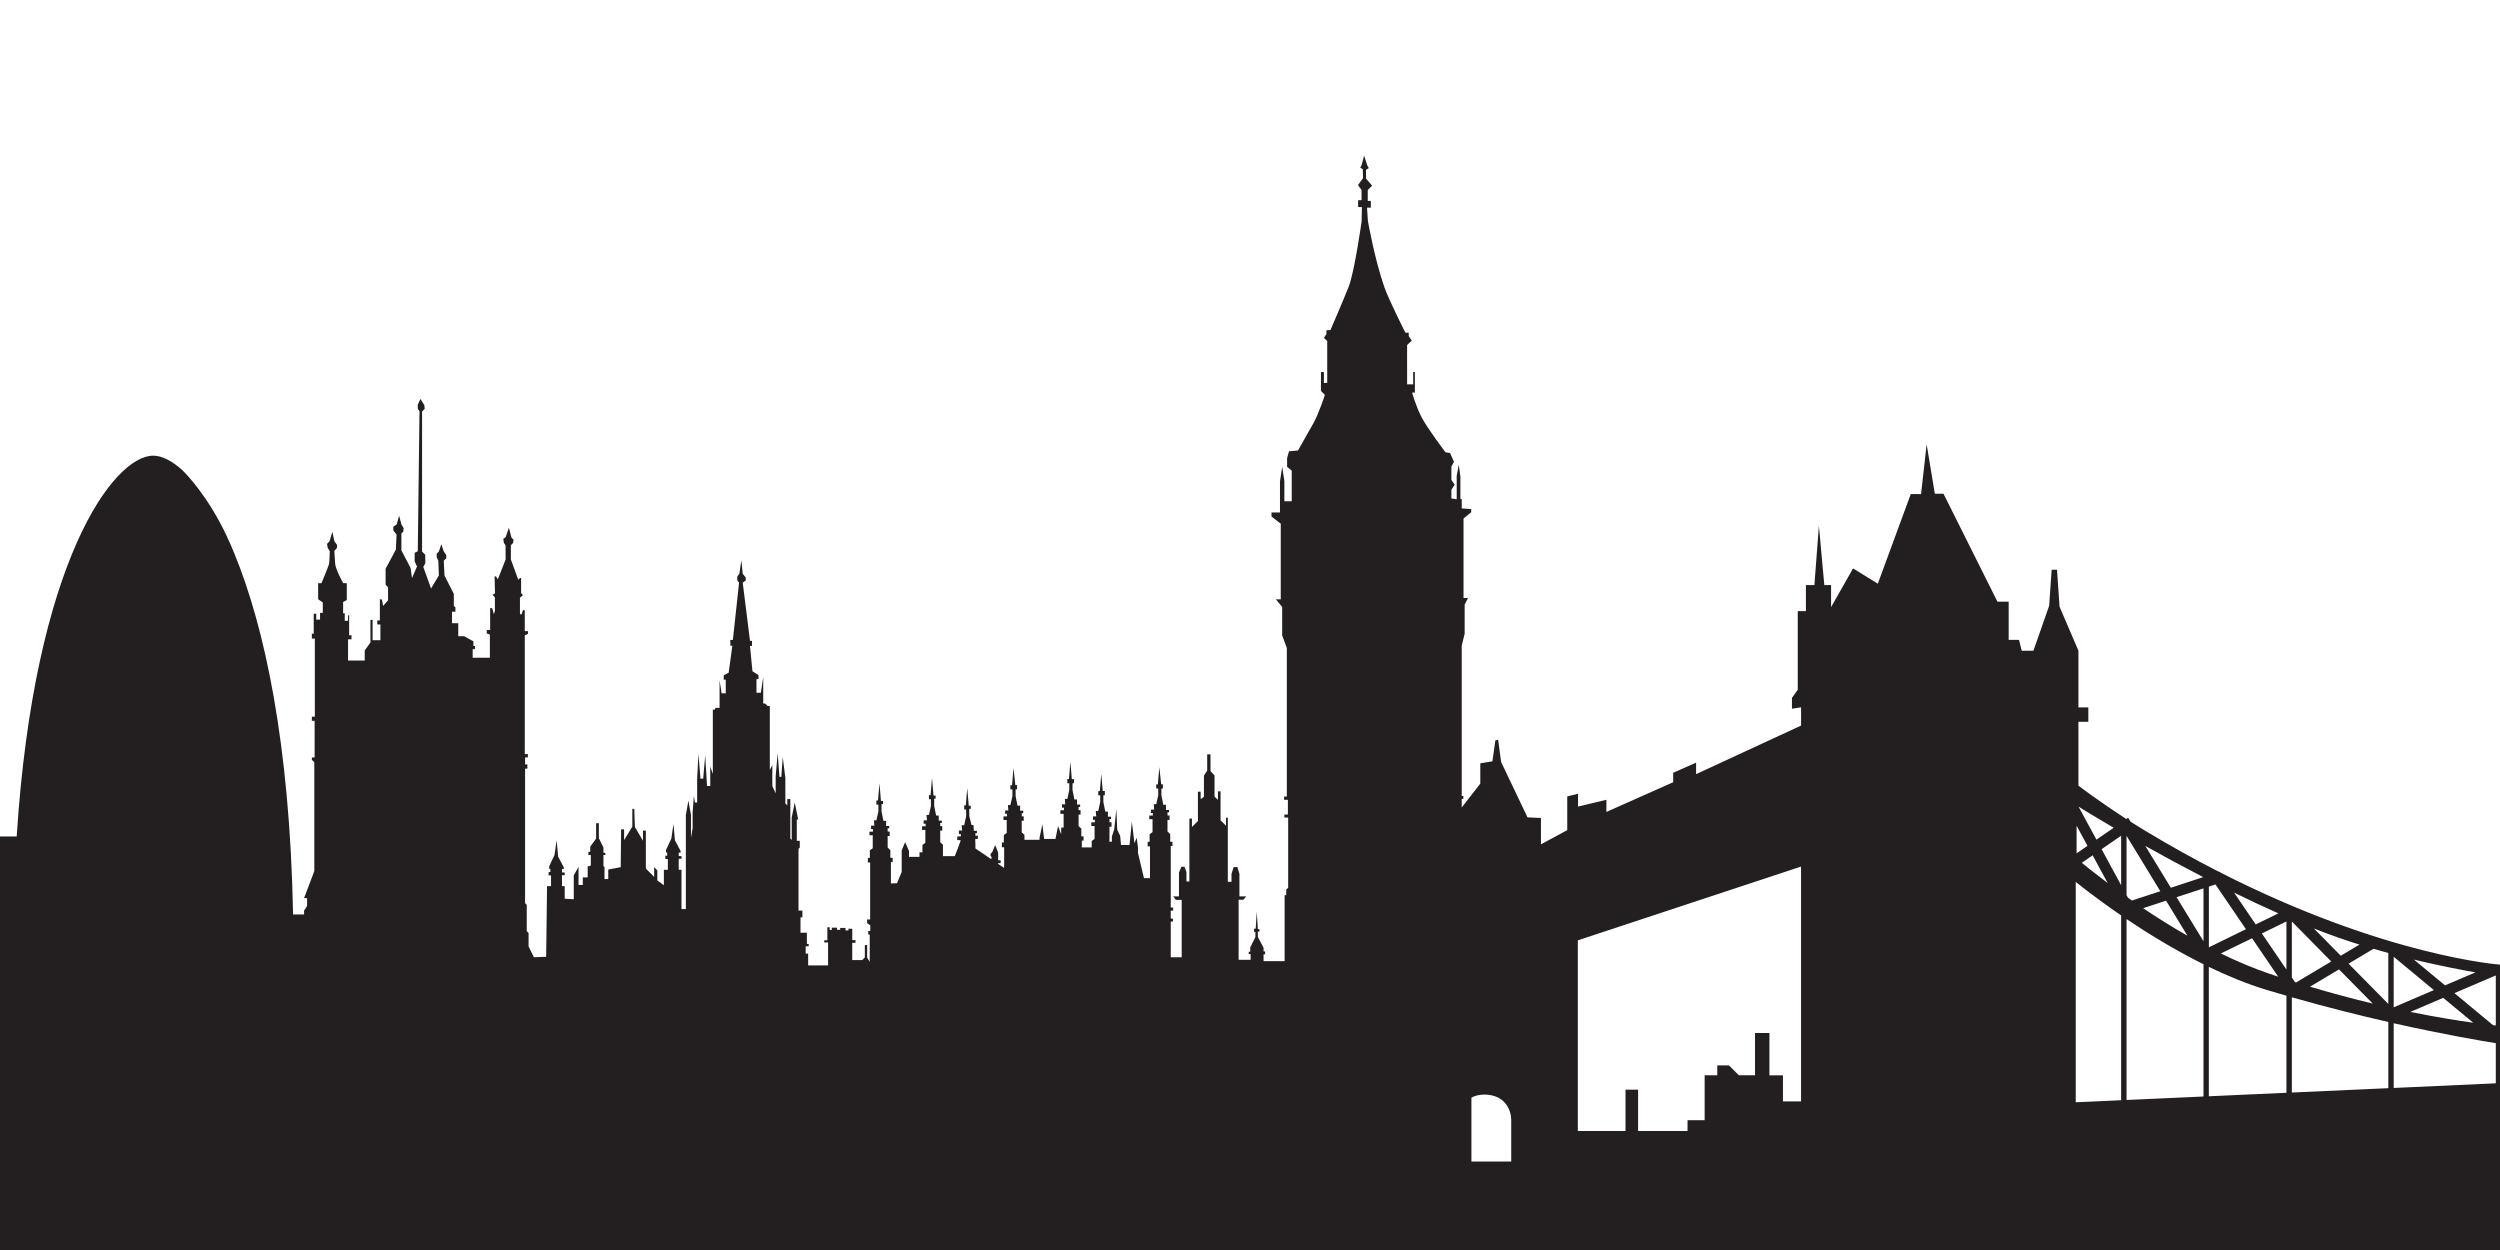 <?xml version="1.0" encoding="utf-8"?>
<!-- Generator: Adobe Illustrator 16.0.4, SVG Export Plug-In . SVG Version: 6.00 Build 0)  -->
<!DOCTYPE svg PUBLIC "-//W3C//DTD SVG 1.1//EN" "http://www.w3.org/Graphics/SVG/1.1/DTD/svg11.dtd">
<svg version="1.1" id="Layer_1" xmlns:x="http://ns.adobe.com/Extensibility/1.0/" xmlns:i="http://ns.adobe.com/AdobeIllustrator/10.0/" xmlns:graph="http://ns.adobe.com/Graphs/1.0/"
	 xmlns="http://www.w3.org/2000/svg" xmlns:xlink="http://www.w3.org/1999/xlink" x="0px" y="0px" width="100px" height="50px"
	 viewBox="0 0 100 50" enable-background="new 0 0 100 50" xml:space="preserve">
<path fill="#231F20" d="M-86.903,90.326l-0.058-0.013c0.021-0.016,0.038-0.034,0.058-0.053V90.326z"/>
<path fill="#231F20" d="M88.814,34.9l-0.023-0.033l-0.026,0.009c-0.95-0.485-1.94-1.032-2.966-1.651
	c-0.198-0.119-0.391-0.239-0.576-0.357l-0.096-0.157l-0.071,0.05c-1.116-0.72-1.919-1.334-1.919-1.334v-2.555h0.396v-0.576h-0.396
	v-2.267l-0.756-1.763l-0.1-1.476h-0.215l-0.1,1.439l-0.629,1.799h-0.469l-0.107-0.433h-0.414v-1.528h-0.449l-2.158-4.318
	l-0.347,0.001l-0.327-1.979l-0.224,1.993l-0.411-0.001l-1.318,3.584l-0.99-0.611l-0.88,1.547v-0.882h-0.271l-0.216-2.374
	l-0.18,2.374h-0.34v1.044H71.91v3.148l-0.232,0.323v0.433l0.365-0.055v0.729l-4.199,1.943v-0.459l-0.917,0.404v0.379l-2.671,1.187
	v-0.485l-1.134,0.271v-0.514l-0.432,0.108v1.349l-1.052,0.567v-1.053L61.1,32.694l-1.055-2.214l-0.119-0.89l-0.111,0.026
	l-0.119,0.837l-0.484,0.08v0.811L58.469,32.3v-0.343h0.065V31.84h-0.065v-6.018l0.117-0.47v-1.169l0.132-0.263h-0.177v-3.18
	l0.307-0.251v-0.126l-0.379-0.027v-0.371h-0.053v-0.891l-0.065-0.486l-0.083,0.448v0.935l-0.213-0.034v-0.344l0.131-0.207
	l-0.131-0.191v-0.53l0.104-0.191l-0.157-0.354l-0.181-0.028c0,0-0.712-0.934-0.952-1.392c-0.241-0.46-0.383-0.995-0.383-0.995h0.109
	v-0.826h-0.068v0.495h-0.243V13.8l0.188-0.175l-0.123-0.183v-0.134h-0.133c0,0-0.661-1.304-0.843-1.826
	c-0.394-1.128-0.657-2.644-0.657-2.644l-0.035-0.531h0.153v-0.27h-0.124V7.601l0.174-0.175l-0.243-0.284v-0.35l0.111-0.065
	l-0.06-0.109l-0.128-0.394l-0.098,0.379L54.41,6.704l0.102,0.066l0.008,0.356L54.32,7.403l0.142,0.197v0.408h-0.138v0.276h0.152
	l-0.011,0.568c0,0-0.284,2.032-0.524,2.634c-0.24,0.601-0.723,1.715-0.723,1.715l-0.162,0.011v0.153l-0.1,0.153l0.133,0.12v1.672
	l-0.133,0.01v-0.437h-0.118v0.754l0.157,0.158c0,0-0.245,0.76-0.463,1.142c-0.221,0.383-0.613,1.083-0.613,1.083l-0.359,0.032
	l-0.076,0.272v0.35l0.185,0.153v1.224h-0.294v-0.809l-0.088-0.568l-0.088,0.58v1.245H50.86v0.164l0.37,0.284v3.026h-0.194
	l0.251,0.306v1.137l0.186,0.503v5.941h-0.109v0.131h0.152v0.591h-0.141v0.12h0.152v2.809l-0.078,0.075v0.219h-0.064v2.639h-0.842
	v-0.272h0.061v-0.115h-0.061v-0.146l-0.229-0.433V37.26h0.067v-0.093h-0.067l-0.044-0.705l-0.042,0.684h-0.065v0.132h0.053v0.206
	l-0.206,0.41v0.175h-0.062v0.093h0.077v0.229h-0.48v-2.403h0.191l0.113-0.131h-0.272v-0.902l-0.082-0.273h-0.147l-0.088,0.269v0.321
	h-0.147v-2.563H49.04v0.32l-0.218-0.218v-1.158h-0.103v0.342l-0.138-0.131v-0.845l-0.161-0.175v-0.671h-0.132v0.648l-0.13,0.204
	v0.845l-0.132,0.095v-0.299h-0.109v1.174l-0.239,0.24v-0.335h-0.103v2.513h-0.117v-0.379l-0.081-0.211h-0.117l-0.101,0.226v0.961
	h-0.233l0.111,0.14h0.231v2.295h-0.438v-1.429h0.088v-0.117h-0.088v-0.319h0.096v-0.124h-0.096V33.84h0.069v-0.171h-0.09v-0.307
	l-0.109-0.102v-0.467c0,0,0.081,0.016,0.081,0c0-0.014,0-0.174,0-0.174h-0.081v-0.128h0.062v-0.094h-0.123v-0.205h-0.107
	l-0.076-0.382v-0.269h0.059v-0.169h-0.068l-0.075-0.688l-0.058,0.691h-0.065v0.167h0.08v0.27l-0.08,0.357h-0.099l0.019,0.215h-0.132
	v0.135h0.076v0.103h-0.142v0.145h0.13v0.518l-0.117,0.084v0.306l-0.077-0.007v0.189h0.092v1.268h-0.241l-0.239-1.006v-0.23
	l-0.053-0.383l-0.088,0.224l-0.104-0.868l-0.094,0.939H44.84l-0.033-0.366l-0.118-0.251l-0.035-0.825l-0.086,0.819l-0.094,0.284
	v0.208l-0.1-0.006l0.006-0.133v-0.466c0,0,0.081,0.015,0.081,0c0-0.014,0-0.175,0-0.175h-0.081v-0.127h0.061v-0.096h-0.124v-0.203
	h-0.105l-0.077-0.383v-0.27h0.059v-0.171h-0.084l-0.059-0.685l-0.058,0.691H43.93v0.168h0.078v0.27l-0.078,0.356h-0.1l0.02,0.216
	h-0.132v0.135h0.077v0.102h-0.142v0.146h0.13v0.518l-0.115,0.083v0.256h-0.396l0.002-0.272h0.069v-0.171h-0.09v-0.307l-0.109-0.102
	V32.58c0,0,0.078,0.015,0.078,0s0-0.176,0-0.176h-0.078v-0.127h0.061v-0.095h-0.124v-0.204h-0.105L42.9,31.597l0.002-0.268h0.057
	v-0.165h-0.086l-0.058-0.693l-0.057,0.692h-0.065v0.167h0.078v0.271l-0.078,0.356h-0.1l0.017,0.215h-0.13v0.135h0.077v0.103h-0.142
	v0.146h0.13v0.548h-0.097v0.268l-0.126-0.333l-0.103,0.519h-0.455l-0.069-0.589l-0.109,0.523c-0.002-0.001-0.002-0.001-0.004-0.002
	v0.102h-0.604v-0.196l-0.109-0.103v-0.466c0,0,0.08,0.015,0.08,0s0-0.175,0-0.175h-0.08v-0.128h0.061v-0.095h-0.125v-0.203h-0.105
	l-0.076-0.383v-0.269h0.059v-0.168h-0.069l-0.075-0.689l-0.057,0.692h-0.067v0.167h0.082v0.27l-0.082,0.357h-0.098l0.017,0.215
	h-0.13v0.135h0.077v0.103h-0.142v0.145h0.13v0.519l-0.116,0.082v0.299l-0.077-0.007v0.188l0,0v0.009h0.09v0.784
	c-0.004,0.012-0.008,0.023-0.012,0.035l-0.228-0.154v-0.031h0.1v-0.114h-0.1v-0.307l-0.118-0.3l-0.121,0.284l-0.063,0.062v0.09
	l0.04,0.04l-0.01,0.075h-0.023l-0.615-0.418v-0.183l-0.008-0.189l0.107-0.016V33.43h-0.103l0.004-0.043v-0.06h0.061v-0.094h-0.124
	l-0.012-0.229h-0.081l-0.087-0.357v-0.145c0,0.001,0,0.002-0.002,0.003v-0.15l0.06-0.004v-0.12H38.75l-0.06-0.711l-0.057,0.692
	h-0.065v0.168h0.078v0.27l-0.078,0.357h-0.1l0.017,0.215h-0.13v0.135h0.077v0.102h-0.142v0.146h0.13v0.034
	c-0.071,0.204-0.147,0.406-0.228,0.605h-0.474v-0.455l-0.109-0.102v-0.466c0,0,0.081,0.015,0.081,0s0-0.176,0-0.176H37.61v-0.127
	h0.063v-0.095h-0.124V32.62h-0.105l-0.076-0.382v-0.292h0.057v-0.123H37.34l-0.059-0.711l-0.058,0.692h-0.065v0.167h0.079v0.27
	l-0.079,0.357h-0.098l0.018,0.214h-0.132v0.136h0.079v0.102h-0.143v0.146h0.132v0.518l-0.117,0.084v0.295H36.78v0.182h-0.42V34.04
	l-0.155-0.356l-0.137,0.335v0.859l-0.189,0.452l-0.243,0.007v-0.854h0.071v-0.171h-0.092v-0.308l-0.109-0.101v-0.466
	c0,0,0.081,0.014,0.081,0c0-0.015,0-0.176,0-0.176h-0.081v-0.128h0.062V33.04h-0.123v-0.204h-0.107l-0.077-0.383v-0.291h0.06v-0.124
	h-0.084l-0.057-0.71l-0.06,0.691h-0.065v0.168h0.081v0.27l-0.081,0.357h-0.099l0.019,0.214h-0.132v0.136h0.077v0.102h-0.142v0.146
	h0.132v0.518l-0.117,0.083v0.307l-0.078-0.007V34.5h0.091v2.279h-0.12v0.147l0.126,0.087v0.224h-0.082v0.143h0.059v1.093
	l-0.103-0.169v-0.502h-0.092v0.496l-0.107,0.105H34.09v-0.69h0.13v-0.108h-0.13V37.15h-0.153v0.065h-0.117v-0.098h-0.212v0.076
	h-0.13v-0.087H33.27V37.2h-0.082v-0.109h-0.094v0.52H32.97v0.087h0.153v0.917h-0.797v-0.47h-0.099V37.85h0.12v-0.093h-0.071V37.31
	H32.02v-0.617h0.076v-0.269h-0.155v-2.471l0.05-0.048v-0.273h-0.12V32.78h0.057l-0.138-0.678L31.668,32.7v0.896l-0.055-0.055v-1.577
	h-0.121v0.251l-0.078-0.077v-1.019l-0.104-0.838l-0.057,0.795h-0.075l-0.071-0.947l-0.08,0.917v0.686c0,0-0.126-0.263-0.132-0.284
	c-0.008-0.021,0-0.845,0-0.845l-0.102,0.196v-2.557h-0.088l-0.098-0.1h-0.078v-1.059l-0.094,0.626h-0.176v-0.546h0.08v-0.16
	l-0.241-0.153L30,25.838h0.08v-0.204H30l-0.291-2.323l0.121-0.097V23.1l-0.121-0.147l-0.055-0.546l-0.077,0.534l-0.086,0.121v0.146
	l0.071,0.104l-0.247,2.285h-0.102v0.233h0.081l-0.147,1.078L28.95,27.01v0.176h0.08v0.547h-0.166l-0.081-0.524v1.106h-0.161
	l-0.036,0.073h-0.073v2.571l-0.103-0.299v0.779h-0.13l-0.072-1.224l-0.081,0.933h-0.109l-0.08-0.998l-0.052,0.998v0.954h-0.088
	l-0.044-0.263l-0.05,0.679v0.61l-0.065,0.387v-0.917l-0.104-0.575l-0.101,0.582v3.759h-0.174v-1.573h-0.111v-0.438h0.111v-0.109
	h-0.111v-0.139h0.075V34.04l-0.228-0.43l-0.057-0.655l-0.086,0.59l-0.212,0.452v0.102h0.046v0.129h-0.073v0.132h0.1v0.432h-0.159
	v0.616l-0.262-0.19v-0.399l-0.126-0.137v0.394l-0.333-0.333v-1.519h-0.115v0.404l-0.323-0.546l-0.026-0.727h-0.077v0.709
	l-0.329,0.541v-0.432h-0.121v0.132l-0.014,1.381l-0.499,0.095v0.382H24.18v-0.481l-0.042-0.04V34.2h0.075v-0.087h-0.075V33.9
	l-0.184-0.372v-0.601h-0.109v0.617l-0.235,0.322v0.207h-0.074V34.2h0.097v0.404l-0.049,0.044h-0.077v0.448h-0.195v0.301h-0.17
	v-0.722l-0.191,0.339v0.956l-0.363-0.021v-0.505h-0.109v-0.437h0.109v-0.109h-0.109V34.76h0.072v-0.066l-0.226-0.429l-0.059-0.655
	l-0.086,0.59l-0.212,0.451v0.103h0.046v0.129h-0.07v0.132h0.097v0.431h-0.159l-0.036,2.826l-0.491,0.017l-0.212-0.432V37.32
	l-0.073-0.071v-1.055l-0.067-0.067v-5.379h0.092v-0.173h-0.092v-0.28h0.111v-0.132h-0.123v-4.748l0.128-0.061v-0.109h-0.128v-0.838
	h-0.07l-0.069,0.189l-0.054-0.053v-0.636l0.123-0.102l-0.077-0.081v-0.601h-0.046l-0.067,0.066l-0.296-0.81v-0.571l0.088-0.088
	l0.02-0.127l-0.088-0.099l-0.099-0.387l-0.13,0.379l-0.094,0.069l0.025,0.16l0.065,0.099l0.004,0.562l-0.313,0.797l-0.073-0.117
	l-0.056-0.003l0.016,0.685l-0.098,0.051l0.094,0.106v0.542l-0.04,0.132l-0.069-0.245h-0.081v0.879h-0.136v0.134l0.125,0.044v0.929
	h-0.688v-0.349h0.092v-0.121h-0.063v-0.188l-0.371-0.204h-0.235v-0.52h-0.25v-0.459h0.136v-0.175l-0.063-0.062v-0.478l-0.373-0.732
	l-0.029-0.596l0.1-0.093v-0.132l-0.1-0.142l-0.097-0.29l-0.1,0.29l-0.086,0.093v0.137l0.065,0.143l0.021,0.584l-0.312,0.523
	l-0.31-0.862l0.081-0.152l-0.004-0.334l-0.126-0.131v-5.599l0.105-0.112l-0.015-0.143l-0.155-0.247l-0.107,0.226v0.16l0.069,0.105
	l-0.069,5.599l-0.125,0.064v0.34l0.094,0.207l-0.201,0.465l-0.056-0.41l-0.367-0.699V21.34l0.077-0.076l0.012-0.142l-0.088-0.143
	l-0.092-0.35l-0.099,0.35l-0.132,0.088v0.152l0.128,0.164l-0.027,0.601l-0.411,0.766v0.639l0.098,0.099v0.524l-0.197,0.225
	l-0.048-0.257l-0.082-0.012v0.847l-0.104,0.006v0.158h0.125v0.628h-0.312v-0.813h-0.086V25.7l-0.229,0.316v0.405h-0.667v-0.848
	h0.138V25.41h-0.094v-0.797h-0.044v0.218h-0.132V24.53h-0.065v-0.448l0.147-0.081v-0.672l-0.147-0.006c0,0-0.294-0.535-0.317-0.76
	c-0.021-0.224-0.033-0.529-0.033-0.529l0.1-0.109l0.01-0.126l-0.109-0.143l-0.082-0.387l-0.113,0.382l-0.1,0.104l0.027,0.159
	l0.082,0.132c0,0-0.009,0.382-0.023,0.48c-0.009,0.098-0.31,0.803-0.31,0.803h-0.132v0.639l0.186,0.131v0.415h-0.109v0.269h-0.153
	v-0.235h-0.1v0.798h-0.075v0.197h0.119v3.123h-0.119v0.167h0.111v1.465h-0.111v0.094l0.098,0.1v4.352l-0.409,1.08h0.121v0.312
	l-0.121,0.19v0.153h-0.44c-0.13-6.861-1.149-11.519-2.344-14.427v-0.001c-0.065-0.162-0.13-0.318-0.197-0.469H9.176
	c-0.03-0.07-0.063-0.141-0.094-0.208l0.006,0.005c-0.771-1.645-1.648-2.531-1.799-2.677c-0.43-0.387-0.828-0.575-1.159-0.575
	c-1.592,0-4.756,4.241-5.462,15.232H0V50h100V38.585C100,38.585,95.416,38.261,88.814,34.9z M60.449,46.462h-1.592v-2.557
	c0.126-0.067,0.281-0.116,0.478-0.121c0.9-0.018,1.114,0.666,1.114,1.009V46.462z M72.043,44.055h-0.725v-1.043h-0.541V41.32h-0.576
	v1.691h-0.648l-0.395-0.396h-0.467v0.396h-0.505v1.798h-0.685v0.432h-1.977v-1.654h-0.504v1.654h-1.907v-7.627l8.929-2.951V44.055z
	 M84.547,33.111l-0.689,0.474l-0.717-1.32C83.322,32.377,83.82,32.686,84.547,33.111z M84.307,35.321
	c-0.469-0.353-0.826-0.637-1.035-0.809l0.435-0.299L84.307,35.321z M83.064,33.029l0.436,0.804l-0.436,0.3V33.029z M84.846,44.009
	l-1.816,0.082v-8.815c0,0,0.709,0.584,1.816,1.341V44.009z M84.846,35.409l-0.782-1.442l0.782-0.538V35.409z M99.018,38.896
	l-1.217,0.518l-1.244-1.03C97.533,38.617,98.396,38.786,99.018,38.896z M98.93,40.909c-0.615-0.084-1.473-0.221-2.514-0.433
	l1.312-0.562L98.93,40.909z M95.748,38.271l1.607,1.333l-1.607,0.688V38.271z M92.644,37.173c0.567,0.227,1.153,0.429,1.735,0.611
	l-0.747,0.446l-1.082-1.095C92.582,37.147,92.613,37.161,92.644,37.173z M94.911,40.144c-0.774-0.187-1.618-0.409-2.511-0.677
	l1.16-0.692L94.911,40.144z M91.674,36.86l1.576,1.599l-1.405,0.838c-0.016-0.006-0.032-0.01-0.046-0.015L91.674,39.1V36.86z
	 M91.135,36.535l-0.906,0.442l-0.865-1.272C89.94,35.988,90.535,36.268,91.135,36.535z M91.127,39.066
	c-0.119-0.04-0.24-0.08-0.363-0.121c-0.649-0.221-1.299-0.498-1.93-0.807l1.248-0.608L91.127,39.066z M88.354,35.465l0.264-0.087
	l1.219,1.79l-1.482,0.725V35.465z M88.128,35.084l-1.294,0.426l-1.021-1.673C86.501,34.224,87.287,34.649,88.128,35.084z
	 M87.497,37.429c-0.635-0.362-1.233-0.739-1.771-1.101l0.916-0.302L87.497,37.429z M85.062,33.433l1.35,2.216l-1.134,0.372
	c-0.055-0.037-0.109-0.075-0.16-0.112l-0.056-0.102V33.433z M88.14,43.86l-3.078,0.139v-7.236c0.858,0.578,1.925,1.234,3.078,1.807
	V43.86z M88.14,37.65l-1.077-1.762l1.077-0.353V37.65z M91.457,43.711l-3.104,0.14v-5.176c0.748,0.36,1.525,0.683,2.304,0.918
	c0.268,0.081,0.535,0.16,0.8,0.236V43.711z M91.457,38.782l-0.983-1.444l0.983-0.479V38.782z M95.532,43.527l-3.858,0.174v-3.809
	c1.389,0.396,2.702,0.724,3.858,0.987V43.527z M95.532,40.157l-1.589-1.61l0.996-0.595c0.199,0.06,0.396,0.115,0.593,0.168V40.157z
	 M99.832,43.333l-4.084,0.185V40.93c2.066,0.464,3.596,0.719,4.084,0.797V43.333z M99.832,41.017
	c-0.033-0.003-0.067-0.007-0.111-0.011l-1.545-1.282l1.635-0.698c0.008,0.001,0.012,0.002,0.021,0.003V41.017z"/>
</svg>
